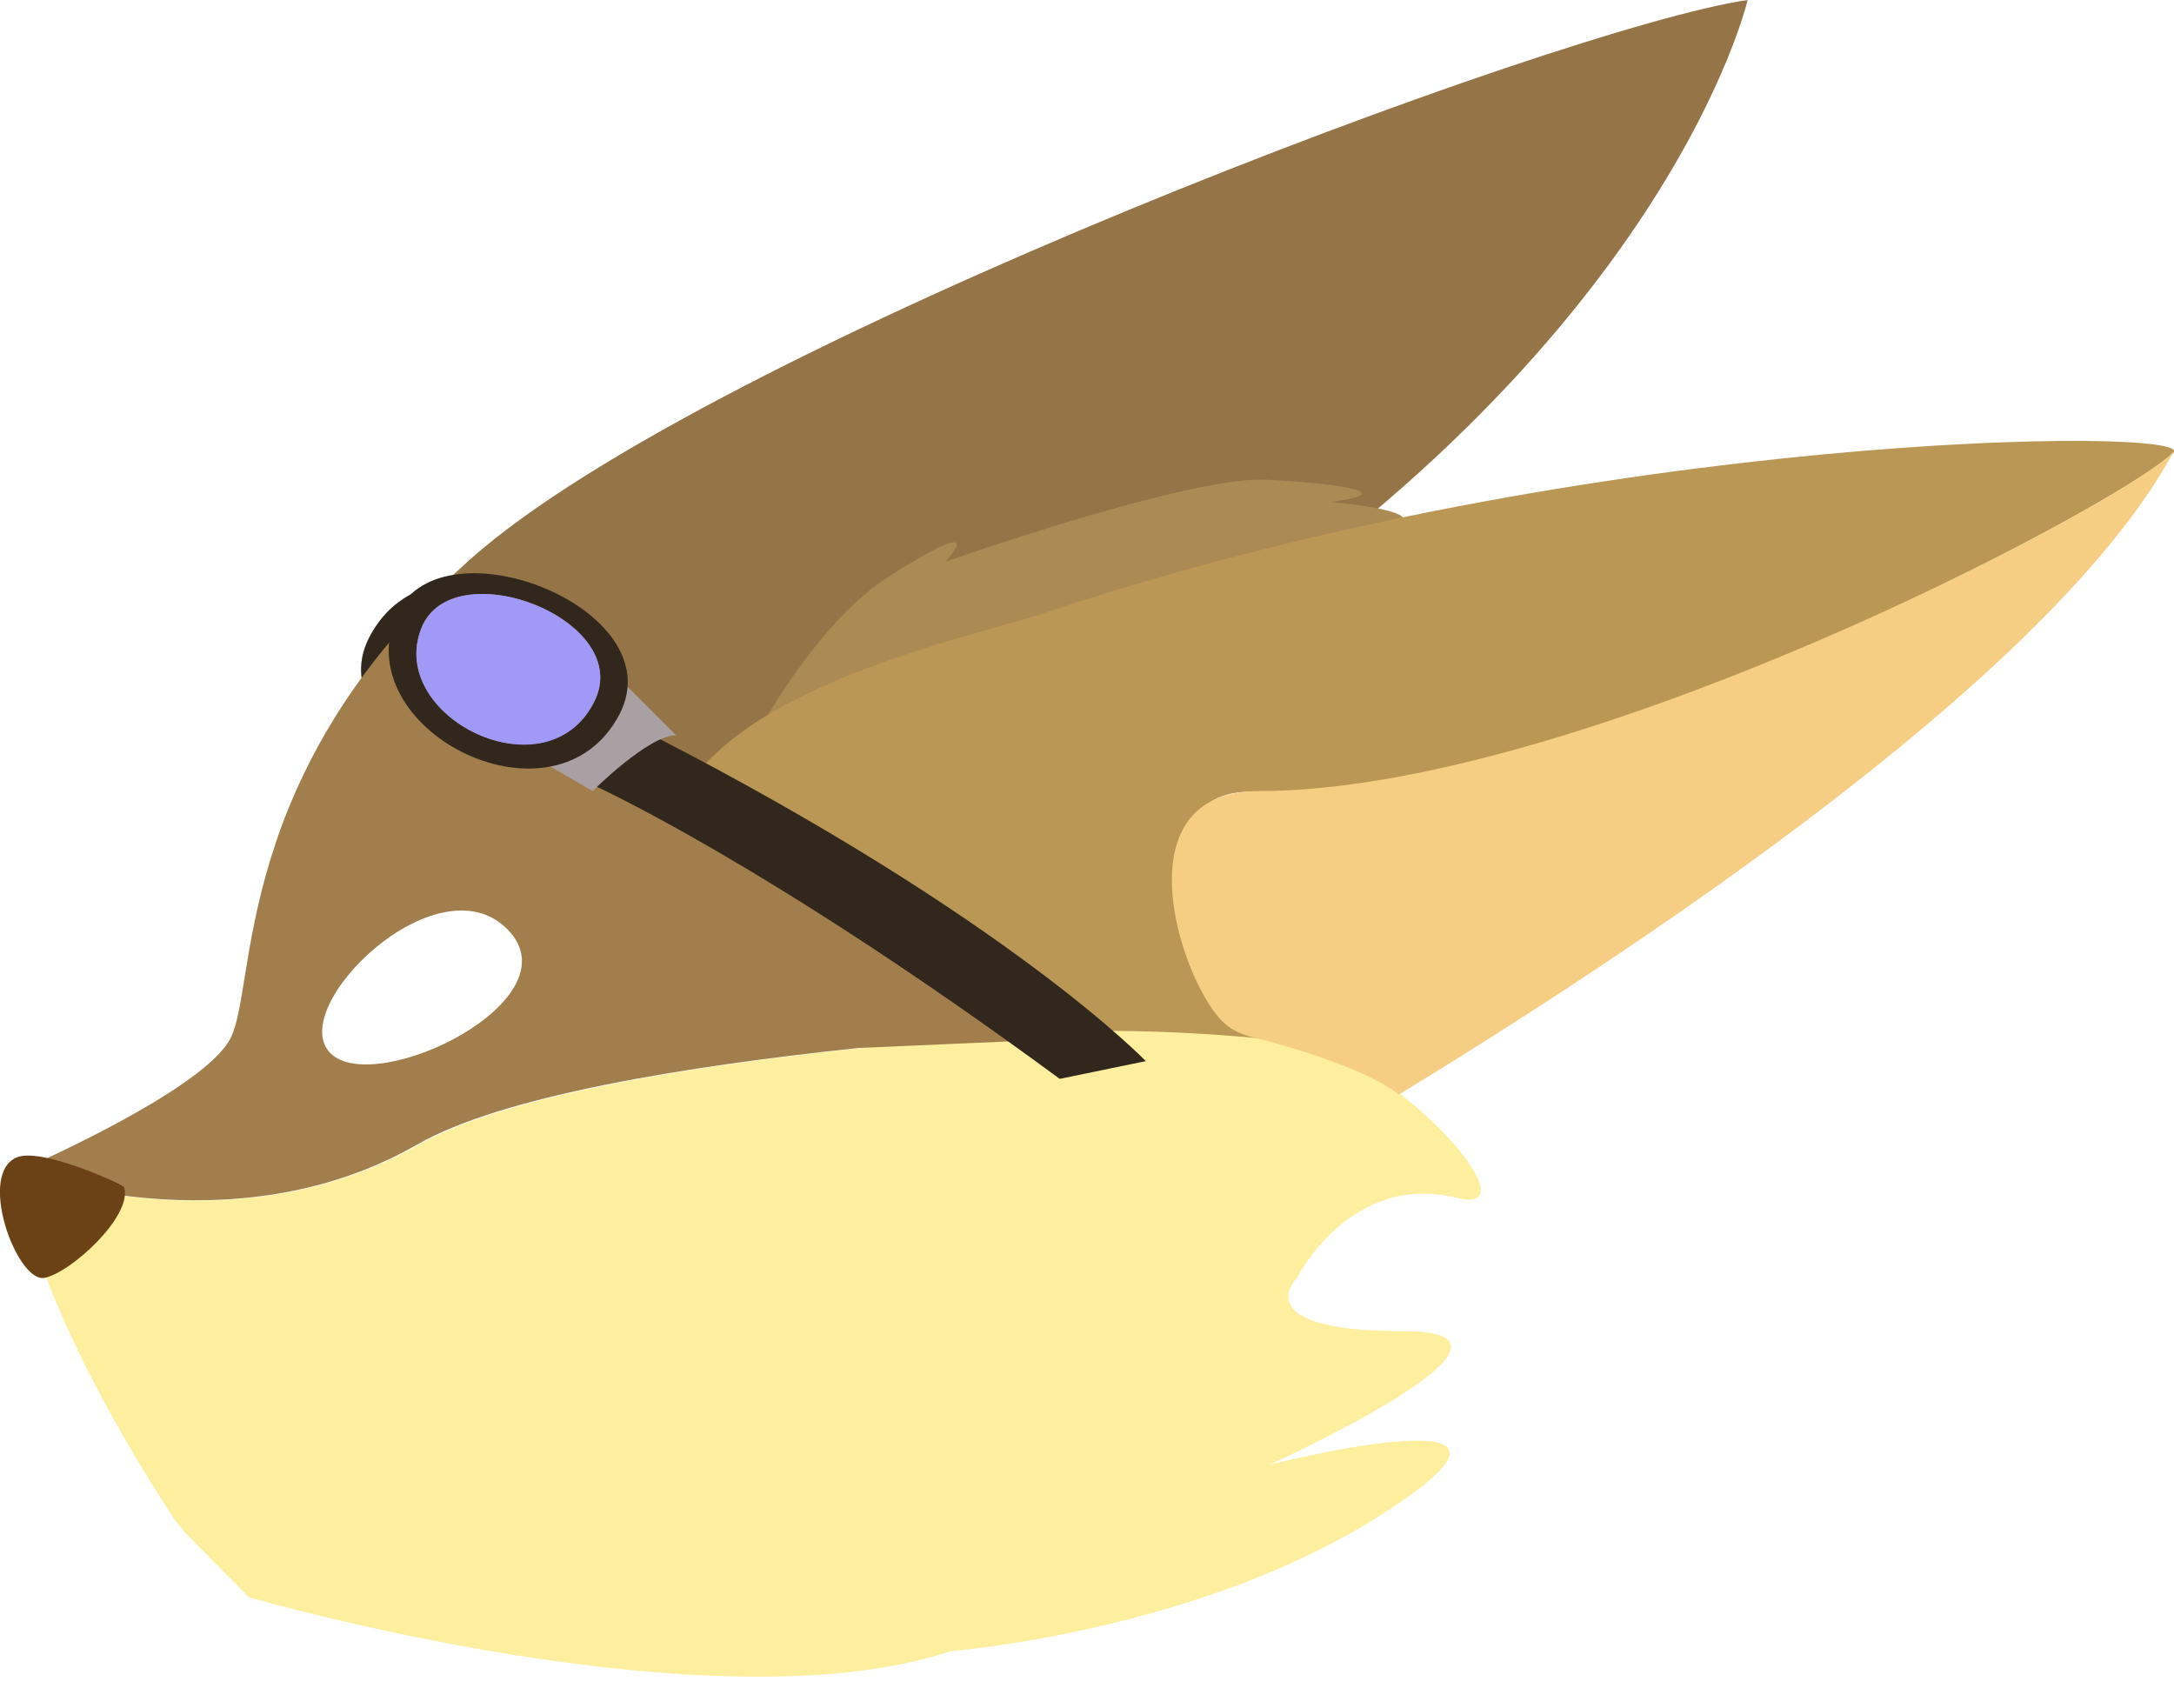 <?xml version="1.0" encoding="utf-8"?>
<!-- Generator: Adobe Illustrator 22.1.0, SVG Export Plug-In . SVG Version: 6.00 Build 0)  -->
<svg version="1.1" id="Calque_1" xmlns="http://www.w3.org/2000/svg" xmlns:xlink="http://www.w3.org/1999/xlink" x="0px" y="0px"
	 viewBox="0 0 330.9 259.9" style="enable-background:new 0 0 330.9 259.9;" xml:space="preserve">
<style type="text/css">
	.st0{fill:#808080;}
	.st1{fill:#31271D;}
	.st2{fill:#FDEF9D;}
	.st3{fill:#A17E4C;}
	.st4{fill:#957547;}
	.st5{fill:#AC8A54;}
	.st6{fill:#6B4215;}
	.st7{fill:#BA9755;}
	.st8{fill:#A9A0A3;}
	.st9{fill:#A199F7;}
	.st10{fill:#F6CE83;}
</style>
<g>
	<path class="st0" d="M301.2,207.1L301.2,207.1L301.2,207.1z"/>
	<path class="st1" d="M56.2,97c-8.4,16.3,28.1,30.2,34.2,14.6C97.2,94.2,65.8,78.5,56.2,97z M86.4,110c-4.7,12.1-32.9,1.3-26.3-11.2
		C67.5,84.5,91.6,96.6,86.4,110z"/>
	<path class="st2" d="M197.2,158c-2.3-0.6-3.9-1.5-4.9-2.6h-0.1c0,0-100.3,2.7-128.6,18.9c-28.4,16.2-60.8,4.1-60.8,4.1
		c1.6,15.8,14.9,39.5,23.8,52.9l1.7,2.1l9.6,9.7c0,0,70.3,20.4,106.8,8.2c0,0,37.1-2.9,64.8-20.3c32.4-20.3-16.2-8.1-16.2-8.1
		s44.6-20.3,20.3-20.3s-16.2-8.1-16.2-8.1s8.1-16.2,24.3-12.2C233.9,185.4,213.4,162,197.2,158z"/>
	<path class="st3" d="M71.6,85.1c-36.5,32.4-32.4,64.8-36.5,72.9S2.7,178.3,2.7,178.3s32.4,12.2,60.8-4.1
		c12.9-7.4,40.7-11.9,67.2-14.7l22.9-1l-13-11.5L71.6,85.1z M50.3,160.3c-6.9-6.9,16.2-29.6,26.9-18.9
		C87.9,152.1,57.2,167.1,50.3,160.3z"/>
	<path class="st4" d="M71.6,85.1c-27.3,27.3,36.8,34.7,36.8,34.7l68.5-18.4C253.9,52.7,266,0,266,0C237.7,4.1,108,52.7,71.6,85.1z"
		/>
	<path class="st5" d="M110,129.2c-3.7-3.9,11.3-32.6,25.2-41.4c16.2-10.3,8.7-2.3,8.7-2.3S179.6,72.9,192,73
		c4.8,0.1,24.1,1.6,10.5,3.4c0,0,14.3,1.2,10.5,3.4c-9.1,5.3-10.6,7-22.2,11C190.9,90.8,114.8,134.3,110,129.2z"/>
	<path class="st6" d="M2.7,176.1c3.8-1.4,16.1,4.2,16.2,4.6c1.3,4.4-8.2,13.1-12.2,13.8C2.5,195.1-3.6,178.4,2.7,176.1z"/>
	<path class="st7" d="M159.9,93c-12.6,4.2-48,11.1-57,29.6l50.8,34.8c21.7-1.6,42.2,1.1,42.2,1.1l-3.6-3.1
		c-6.4-6.9-21.7-35.9-0.6-34.9c44.3,2,131-43.5,139.1-51.6C334.7,64.9,242.3,65.5,159.9,93z"/>
	<path class="st1" d="M90.1,119.4c0,0,26.2,11.7,71.2,44.8l13.1-2.7c0,0-20.8-21.7-74.9-49.5L90.1,119.4z"/>
	<path class="st8" d="M90.2,120.4c0,0,8.5-8.5,12.7-8.5l-8.5-8.5l-12.1,12.4L90.2,120.4z"/>
	<path class="st1" d="M60.1,94.1c-6.7,17.4,24.6,33,34.2,14.6C102.7,92.4,66.1,78.4,60.1,94.1z M90.4,106.9
		c-7.4,14.2-31.5,2.2-26.3-11.2C68.7,83.6,96.9,94.3,90.4,106.9z"/>
	<path class="st9" d="M64.1,95.7c-5.2,13.4,19,25.5,26.3,11.2C96.9,94.3,68.7,83.6,64.1,95.7z"/>
	<path class="st10" d="M191.6,120.4c-21.1,0-12.2,28-5.7,34.9c1.1,1.1,2.6,2.1,4.9,2.6c5.3,1.3,17.3,4.8,22.1,8.7
		c42.6-26,100.6-65.7,117.9-97.8C322.7,77,240.2,120.4,191.6,120.4z"/>
</g>
</svg>
